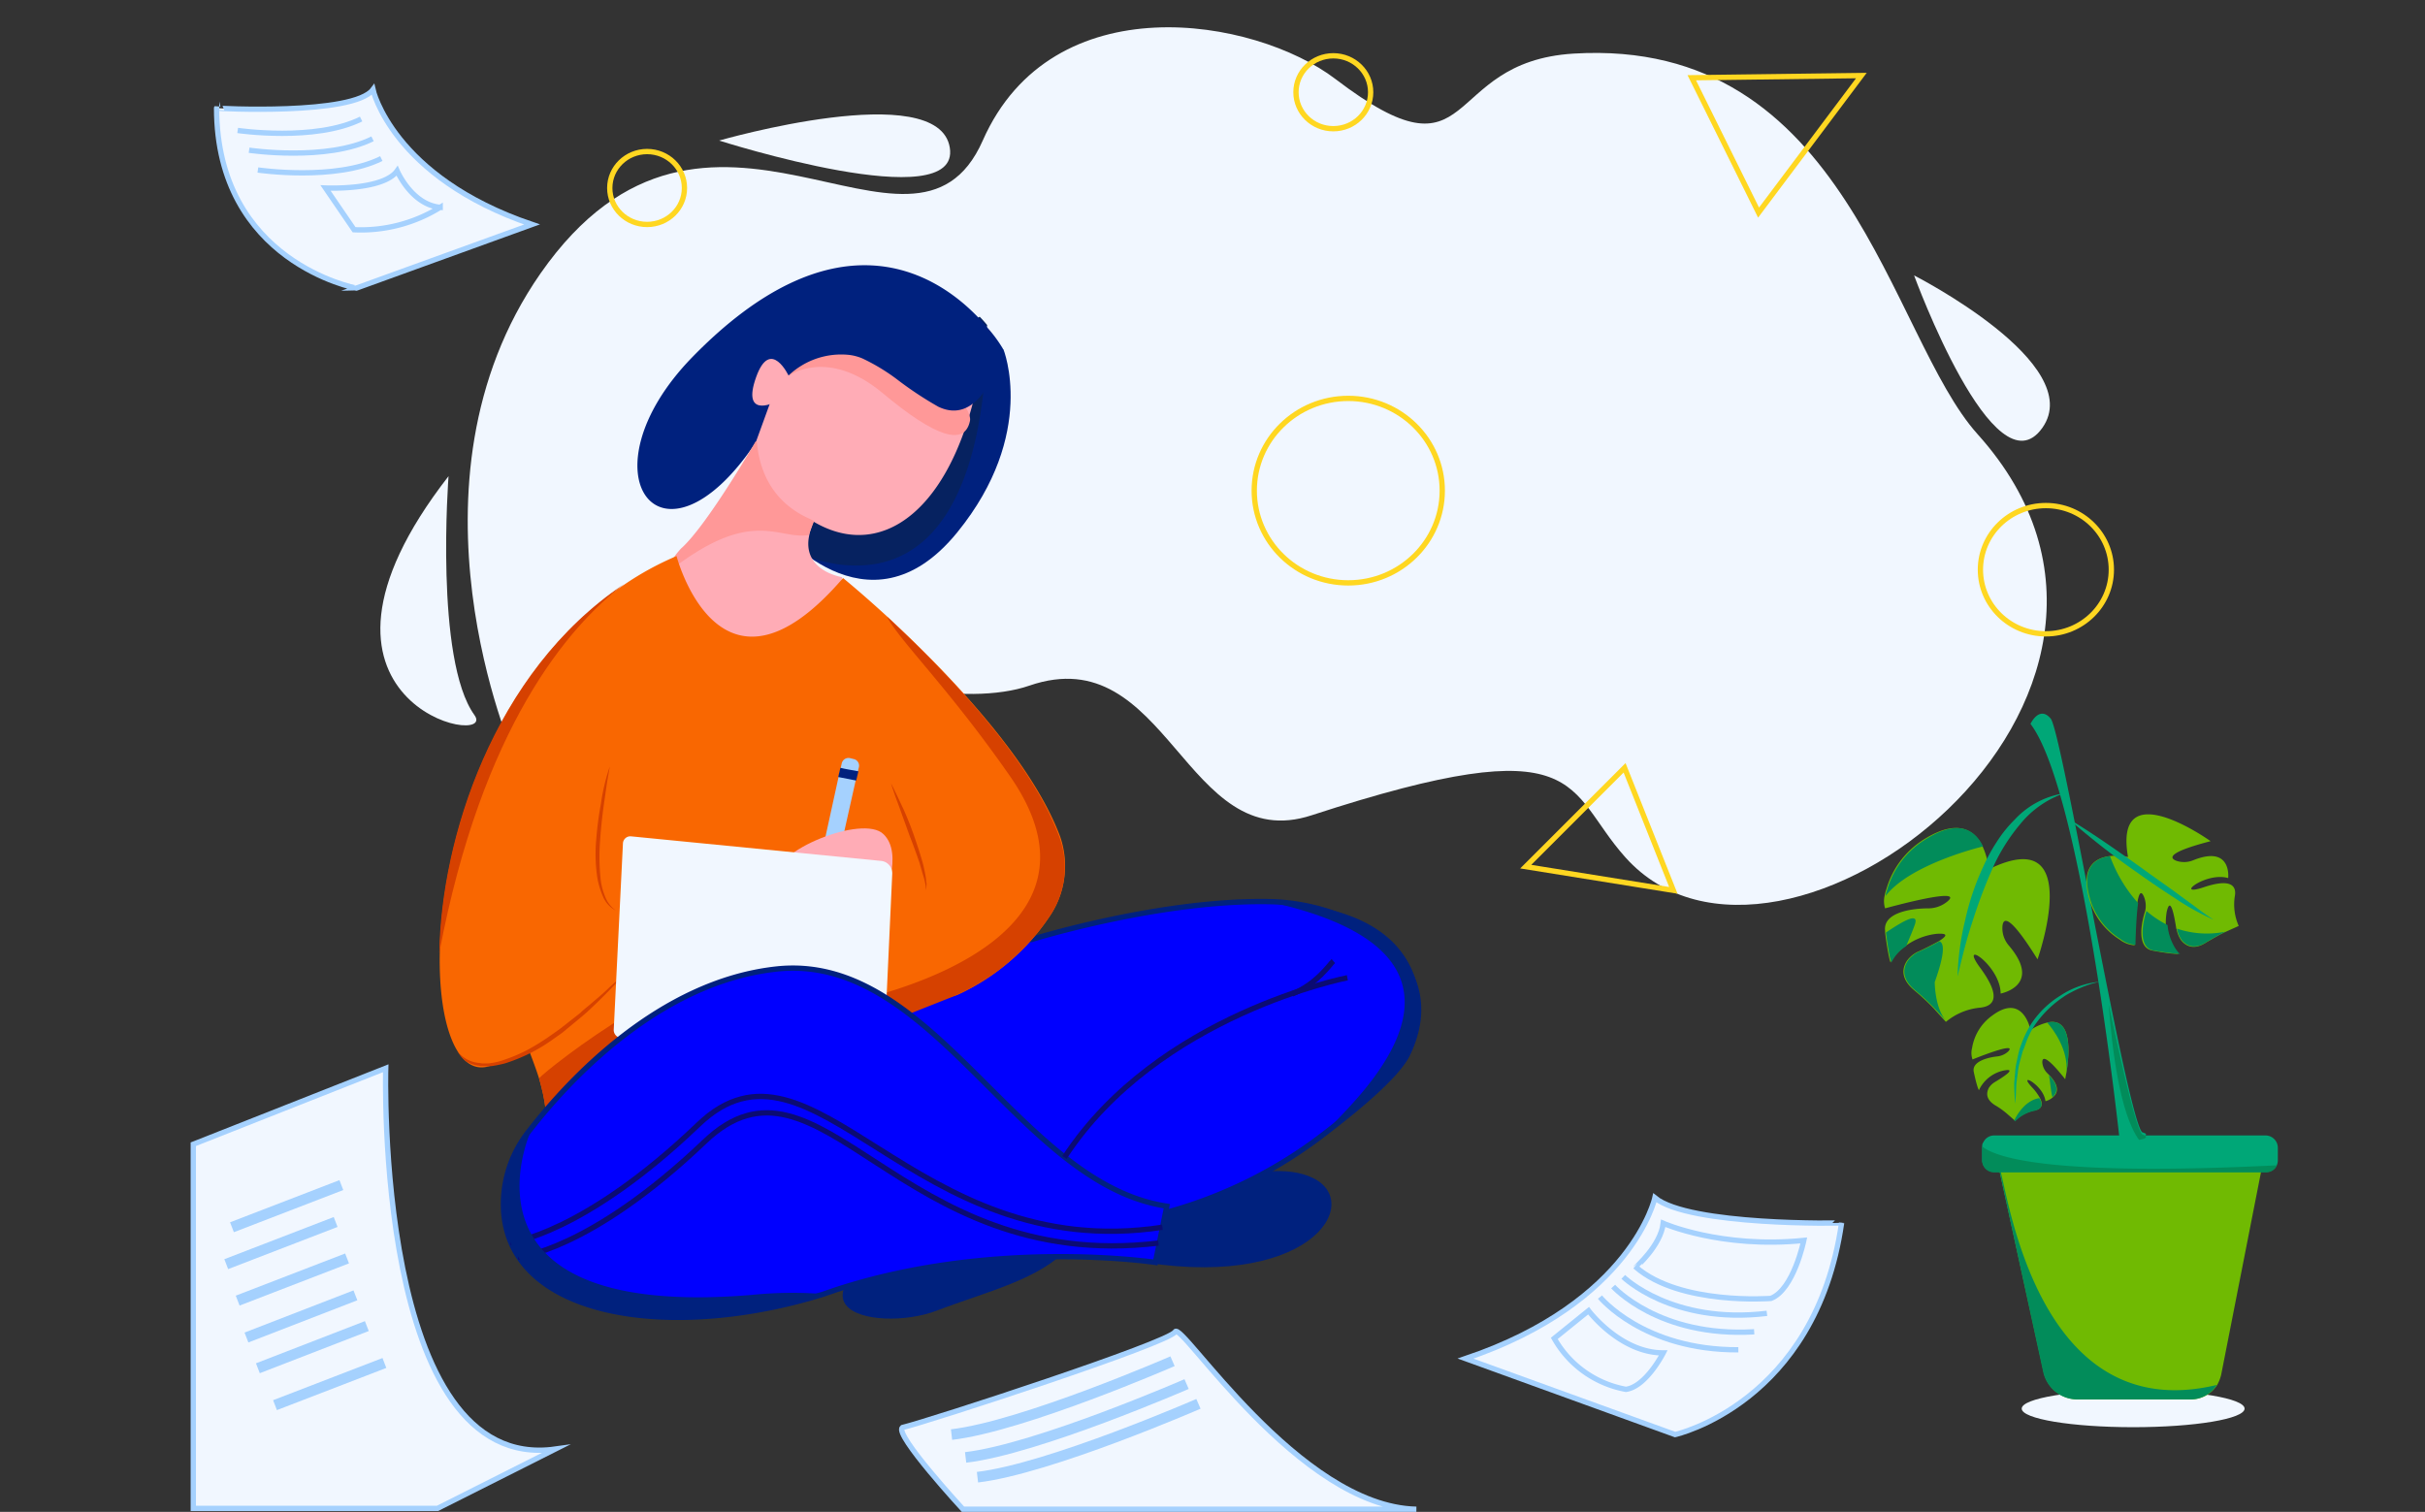 <svg xmlns="http://www.w3.org/2000/svg" width="457" height="284.966" viewBox="0 0 457 284.966">
  <rect x="0" y="0" width="457" height="284.966" fill="#333333" stroke="none"/>
  <g id="use_case_illustration_5" data-name="use case illustration 5" transform="translate(-214 -2731)">
    <g id="use_case_4" transform="translate(214.5 2731.5)">
      <g id="Layer_3" transform="translate(35.928 4.643)">
        <path id="Path_1514" data-name="Path 1514" d="M114.687,142.968s-22.6-51.164,4.967-90.82C151.2,6.861,189.943,56.7,203.024,27.062S254.188,3.8,269.5,15.471c27.155,20.7,19.456-3.229,44.872-4.8C366.2,7.523,373.819,63.9,390.543,82.448c44.541,49.591-37.338,112.18-66.4,79.727-11.508-12.832-7.12-24.92-59.112-7.948-23.926,7.865-27.072-33.447-53.234-24.423-11.425,3.974-36.262.58-39.491-12.667C169.08,103.974,114.687,142.968,114.687,142.968Z" transform="translate(-54.251 -5.712)" fill="#f1f7ff"/>
        <path id="Path_1515" data-name="Path 1515" d="M152.111,232.251s-3.312,2.815-7.7,6.375a190.663,190.663,0,0,1-17.055,12.584c-4.471,2.815-7.368,3.808-6.126.745a4.667,4.667,0,0,0,.331-.993c.911-3.229.248-7.2-.911-11.177-.58-1.821-1.242-3.56-1.9-5.3a78.712,78.712,0,0,0-5.547-10.763l4.885-9.024,20.284,10.432Z" transform="translate(-55.495 -41.679)" fill="#f96701"/>
        <path id="Path_1516" data-name="Path 1516" d="M261.994,272.476s19.207-9.852,28.976-5.05-.993,21.774-34.606,15.4C256.364,282.825,251.48,273.883,261.994,272.476Z" transform="translate(-79.939 -50.526)" fill="#00217e"/>
        <path id="Path_1517" data-name="Path 1517" d="M175.649,112.111s17.386,22.188,34.358,1.325c15.151-18.628,8.693-34.523,8.693-34.523S165.88,72.206,175.649,112.111Z" transform="translate(-66.036 -18.237)" fill="#00217e"/>
        <path id="Path_1518" data-name="Path 1518" d="M215.967,77.23c-.083,2.484-.248,5.547-.58,8.859-1.656,14.405-7.2,33.447-25.416,32.371a21.538,21.538,0,0,1-3.229-.414c-11.094-1.987-11.177-8.2-6.458-15.482,4.057-6.292,11.756-13.412,18.959-19.29,2.98-2.4,5.8-4.636,8.362-6.54,3.063-2.318,5.63-4.139,7.12-5.133.5.5.993,1.076,1.407,1.573A30,30,0,0,0,215.967,77.23Z" transform="translate(-66.531 -17.051)" fill="#062260"/>
        <path id="Path_1519" data-name="Path 1519" d="M183.538,75.327a14.731,14.731,0,0,0-11.922,10.514C169.96,91.8,169.96,100,177.577,107.2c14.074,13.329,30.053,4.553,35.682-22.85C202.745,75.906,191.4,74.085,183.538,75.327Z" transform="translate(-65.397 -17.632)" fill="#ffacb6"/>
        <path id="Path_1520" data-name="Path 1520" d="M179.1,83.393s7.286-5.3,17.551,3.229c10.183,8.527,15.564,10.1,16.558,5.3C214.12,87.119,188.869,63.772,179.1,83.393Z" transform="translate(-66.837 -17.75)" fill="#ff9898"/>
        <path id="Path_1521" data-name="Path 1521" d="M213.48,75.627a25.807,25.807,0,0,1-3.808,8.445c-1.987,2.566-4.719,4.222-8.362,2.484a67.343,67.343,0,0,1-7.865-5.216,37.115,37.115,0,0,0-6.458-3.891,9.22,9.22,0,0,0-2.484-.662,14.384,14.384,0,0,0-14.985,9.272l-2.649,7.286c-17.883,26.576-33.2,5.713-11.922-16.144,26.41-27.072,45.2-16.558,53.9-7.451.5.5.993,1.076,1.407,1.573A26.158,26.158,0,0,1,213.48,75.627Z" transform="translate(-60.899 -15.035)" fill="#00217e"/>
        <path id="Path_1522" data-name="Path 1522" d="M177.662,84.514s-3.477-7.534-6.209.166,3.312,4.8,3.312,4.8Z" transform="translate(-65.399 -18.706)" fill="#ffacb6"/>
        <path id="Path_1523" data-name="Path 1523" d="M183.6,125.6s-4.305,27.652-24.34,27.652c-16.061,0-13.081-18.628-8.941-28.066a16.773,16.773,0,0,1,2.98-4.885c4.885-4.222,14.074-20.2,14.074-20.2a.641.641,0,0,1,.248.083c2.07.414,16.972,3.891,11.425,13.495-.248.5-.5.911-.745,1.325a10.56,10.56,0,0,0-.911,2.732C175.984,124.44,183.6,125.6,183.6,125.6Z" transform="translate(-61.32 -21.956)" fill="#ffacb6"/>
        <path id="Path_1524" data-name="Path 1524" d="M178.966,114.985a4.881,4.881,0,0,1-.662-.331c-7.865-3.394-9.769-10.183-10.1-14.571a.363.363,0,0,1-.248-.083s-9.19,15.9-14.074,20.2a14.247,14.247,0,0,0-2.98,4.885c16.227-13.081,21.194-6.458,27.072-7.451Z" transform="translate(-61.984 -21.939)" fill="#ff9898"/>
        <path id="Path_1525" data-name="Path 1525" d="M226.9,265.8s12.667,8.445,7.12,14.571-15.233,8.279-25,12c-11.508,4.388-35.186-.5,3.808-19.7Z" transform="translate(-68.939 -50.473)" fill="#00217e"/>
        <path id="Path_1526" data-name="Path 1526" d="M299.227,233.522c-1.739,3.56-7.782,8.941-15.564,14.9a85.534,85.534,0,0,1-42.8,17.386c-38.994,4.222-62.837-47.273-12.5-53.9,0,0,24.754-7.7,45.534-7.12C289.872,205.373,307.424,216.467,299.227,233.522Z" transform="translate(-70.396 -39.969)" fill="blue" stroke="#00217e" stroke-miterlimit="10" stroke-width="1"/>
        <path id="Path_1527" data-name="Path 1527" d="M214.924,193.408a41.87,41.87,0,0,1-17.8,15.4l-3.229.993-36.841,11.673c-11.425,3.643-23.678,1.987-34.275-3.726-2.815-1.49-6.623,2.566-14.074,4.553-5.8,1.573-9.355-7.782-9.107-21.36h0c.331-21.277,10.018-52.82,34.772-69.461a56.39,56.39,0,0,1,9.852-5.381s8.113,31.212,31.377,4.139c0,0,3.477,2.815,8.527,7.451,10.183,9.438,26.741,26.244,32.371,41.229A16.98,16.98,0,0,1,214.924,193.408Z" transform="translate(-53.152 -26.431)" fill="#f96701"/>
        <path id="Path_1528" data-name="Path 1528" d="M230.507,195.783a41.87,41.87,0,0,1-17.8,15.4l-12.75,5.05c-2.235-2.649-10.6-.911-9.769-3.229,0,0,55.718-9.6,32.454-43.051-11.508-16.558-20.863-25.582-23.181-30.053,10.183,9.438,26.741,26.244,32.371,41.229A16.4,16.4,0,0,1,230.507,195.783Z" transform="translate(-68.735 -28.806)" fill="#d64100"/>
        <path id="Path_1529" data-name="Path 1529" d="M123.111,252.1c.911-3.229.248-7.2-.911-11.177,1.573-1.821,30.384-24.506,40.07-18.628C172.536,228.425,124.932,252.6,123.111,252.1Z" transform="translate(-57.044 -42.82)" fill="#d64100"/>
        <g id="Group_307" data-name="Group 307" transform="translate(109.979 137.716)">
          <path id="Path_1530" data-name="Path 1530" d="M187.448,194.694l-.662-.166a1.271,1.271,0,0,1-.993-1.573L189.6,175.57l.414-1.739.166-.745a1.308,1.308,0,0,1,1.573-.993l.662.166a1.271,1.271,0,0,1,.993,1.573l-.166.662-.414,1.739-3.891,17.386A1.168,1.168,0,0,1,187.448,194.694Z" transform="translate(-177.962 -172.056)" fill="#a5d1fe"/>
          <path id="Path_1531" data-name="Path 1531" d="M196.342,201.594s3.974-8.693.083-12.418c-3.891-3.808-21.111,3.312-20.035,7.948C177.549,201.677,196.342,201.594,196.342,201.594Z" transform="translate(-176.342 -174.816)" fill="#ffacb6"/>
          <path id="Path_1532" data-name="Path 1532" d="M190.3,176.039l3.394.662.414-1.739c-1.242-.248-2.484-.414-3.394-.662Z" transform="translate(-178.744 -172.442)" fill="#00217e"/>
        </g>
        <g id="Group_310" data-name="Group 310" transform="translate(49.757 139.326)">
          <g id="Group_308" data-name="Group 308" transform="translate(0 38.332)">
            <path id="Path_1533" data-name="Path 1533" d="M103.6,235.616a5.778,5.778,0,0,0,4.139,2.235c.166,0,.414.083.58.083h.58a5.091,5.091,0,0,0,1.159-.083,11.873,11.873,0,0,0,2.318-.58,30.21,30.21,0,0,0,4.471-1.9,42.932,42.932,0,0,0,4.139-2.566l1.987-1.407,1.9-1.49,1.9-1.49c.58-.58,1.242-1.076,1.821-1.573,1.242-1.076,2.484-2.07,3.643-3.229,1.242-1.076,2.4-2.235,3.643-3.312-2.235,2.4-4.471,4.8-6.872,7.037-.58.58-1.242,1.159-1.821,1.656l-1.9,1.573-1.9,1.573-1.987,1.407a31.622,31.622,0,0,1-8.859,4.388,21.961,21.961,0,0,1-2.484.5,6.224,6.224,0,0,1-1.242,0h-.662c-.248,0-.414-.083-.662-.083a6.9,6.9,0,0,1-1.242-.331,7.569,7.569,0,0,1-1.159-.58A8.365,8.365,0,0,1,103.6,235.616Z" transform="translate(-103.6 -220.3)" fill="#d64100"/>
          </g>
          <g id="Group_309" data-name="Group 309" transform="translate(26.058)">
            <path id="Path_1534" data-name="Path 1534" d="M137.745,174c-.166,1.159-.414,2.318-.58,3.477l-.5,3.477c-.331,2.318-.58,4.636-.745,7.037a39.961,39.961,0,0,0,.083,7.037,11.984,11.984,0,0,0,.828,3.394,5.634,5.634,0,0,0,2.07,2.732,5.18,5.18,0,0,1-2.4-2.566,15.48,15.48,0,0,1-1.076-3.477,29.463,29.463,0,0,1-.248-7.12,65.371,65.371,0,0,1,.911-7.037A38.7,38.7,0,0,1,137.745,174Z" transform="translate(-135.075 -174)" fill="#d64100"/>
          </g>
        </g>
        <path id="Path_1535" data-name="Path 1535" d="M140.939,191.225,139.2,226.41a1.516,1.516,0,0,0,1.325,1.49l47.439,3.477a2.123,2.123,0,0,0,2.235-1.987l1.49-32.454a2.336,2.336,0,0,0-2.07-2.4l-47.19-4.636A1.4,1.4,0,0,0,140.939,191.225Z" transform="translate(-59.97 -37.411)" fill="#f1f7ff"/>
        <path id="Path_1536" data-name="Path 1536" d="M239.108,264.773l-2.153,10.6s-30.632-4.636-60.6,5.3c-.662.248-1.242.414-1.9.662-28.149,8.776-58.367,4.719-60.271-14.985a22.1,22.1,0,0,1,4.8-15.813h0c7.2-9.272,24.34-28.066,46.611-30.467C195.229,216.92,210.959,260.551,239.108,264.773Z" transform="translate(-55.646 -42.575)" fill="blue" stroke="#00217e" stroke-miterlimit="10" stroke-width="1"/>
        <path id="Path_1537" data-name="Path 1537" d="M115.7,276.672s13.826-1.573,35.434-22.27,40.07,26.576,87.426,19.373" transform="translate(-55.926 -47.602)" fill="none" stroke="#0b0b72" stroke-miterlimit="10" stroke-width="1"/>
        <path id="Path_1538" data-name="Path 1538" d="M117.4,280.048s13.495-1.076,35.186-21.774,36.262,25,85.522,19.124" transform="translate(-56.218 -48.246)" fill="none" stroke="#0b0b72" stroke-miterlimit="10" stroke-width="1"/>
        <path id="Path_1539" data-name="Path 1539" d="M295.117,222.1s-35.682,6.872-53.317,33.861" transform="translate(-77.628 -42.952)" fill="none" stroke="#0b0b72" stroke-miterlimit="10" stroke-width="1"/>
        <path id="Path_1540" data-name="Path 1540" d="M301.382,218.3c-.58.5-3.146,4.388-7.782,6.209" transform="translate(-86.543 -42.298)" fill="none" stroke="#0b0b72" stroke-miterlimit="10" stroke-width="1"/>
        <path id="Path_1541" data-name="Path 1541" d="M204.873,320.728c5.381-1.325,50.336-15.978,51.413-18.048,1.076-2.153,23.264,32.95,45.452,33.447H216.3S203.3,322.053,204.873,320.728Z" transform="translate(-71.25 -56.804)" fill="#f1f7ff" stroke="#a5d1fe" stroke-miterlimit="10" stroke-width="1"/>
        <path id="Path_1542" data-name="Path 1542" d="M368.782,272.2s-4.305,19.7-35.682,30.3l39.491,14.323s26.493-5.878,31.377-39.9C403.968,277,375.24,277.5,368.782,272.2Z" transform="translate(-93.341 -51.575)" fill="#f1f7ff" stroke="#a5d1fe" stroke-miterlimit="10" stroke-width="1"/>
        <path id="Path_1543" data-name="Path 1543" d="M79.762,242.7s-2.153,76.581,31.957,71.779L89.531,325.655H43.5V257.023Z" transform="translate(-43.5 -46.498)" fill="#f1f7ff" stroke="#a5d1fe" stroke-miterlimit="10" stroke-width="1"/>
        <path id="Path_1544" data-name="Path 1544" d="M78.273,19.9s3.643,16.475,29.97,25.416l-33.116,12S48.8,52.436,48.8,23.377C48.717,23.46,74.63,24.785,78.273,19.9Z" transform="translate(-44.412 -8.154)" fill="#f1f7ff" stroke="#a5d1fe" stroke-miterlimit="10" stroke-width="1"/>
        <path id="Path_1545" data-name="Path 1545" d="M50.4,267.648c.58-1.076,22.188-7.948,22.188-7.948" transform="translate(-44.688 -49.423)" fill="#f1f7ff"/>
        <line id="Line_101" data-name="Line 101" x1="20.615" y2="7.948" transform="translate(7.286 218.224)" fill="none" stroke="#a5d1fe" stroke-miterlimit="10" stroke-width="2"/>
        <line id="Line_102" data-name="Line 102" x1="20.615" y2="7.948" transform="translate(6.209 225.179)" fill="none" stroke="#a5d1fe" stroke-miterlimit="10" stroke-width="2"/>
        <line id="Line_103" data-name="Line 103" x1="20.615" y2="7.948" transform="translate(8.362 232.05)" fill="none" stroke="#a5d1fe" stroke-miterlimit="10" stroke-width="2"/>
        <line id="Line_104" data-name="Line 104" x1="20.532" y2="7.948" transform="translate(10.018 239.005)" fill="none" stroke="#a5d1fe" stroke-miterlimit="10" stroke-width="2"/>
        <line id="Line_105" data-name="Line 105" x1="20.532" y2="7.948" transform="translate(12.17 244.8)" fill="none" stroke="#a5d1fe" stroke-miterlimit="10" stroke-width="2"/>
        <line id="Line_106" data-name="Line 106" x1="20.615" y2="7.948" transform="translate(15.399 251.754)" fill="none" stroke="#a5d1fe" stroke-miterlimit="10" stroke-width="2"/>
        <g id="Group_311" data-name="Group 311" transform="translate(131.47 142.472)">
          <path id="Path_1546" data-name="Path 1546" d="M202.3,177.8c.828,1.573,1.573,3.229,2.318,4.8q1.118,2.484,1.987,4.967c.58,1.656,1.159,3.394,1.656,5.133.248.911.414,1.739.58,2.649.083.414.083.911.166,1.325A3.646,3.646,0,0,1,208.84,198a3.584,3.584,0,0,0-.083-1.325,10.3,10.3,0,0,0-.331-1.325c-.248-.828-.5-1.656-.745-2.566-.58-1.656-1.159-3.312-1.821-4.967l-1.821-5.05-.911-2.484C202.88,179.539,202.548,178.628,202.3,177.8Z" transform="translate(-202.3 -177.8)" fill="#d64100"/>
        </g>
        <path id="Path_1547" data-name="Path 1547" d="M53.6,28.753S68.171,30.905,76.864,26.6" transform="translate(-45.238 -9.307)" fill="none" stroke="#a5d1fe" stroke-miterlimit="10" stroke-width="1"/>
        <path id="Path_1548" data-name="Path 1548" d="M56.2,33.253S70.771,35.405,79.464,31.1" transform="translate(-45.686 -10.081)" fill="none" stroke="#a5d1fe" stroke-miterlimit="10" stroke-width="1"/>
        <path id="Path_1549" data-name="Path 1549" d="M58.2,37.753S72.771,39.905,81.464,35.6" transform="translate(-46.03 -10.856)" fill="none" stroke="#a5d1fe" stroke-miterlimit="10" stroke-width="1"/>
        <path id="Path_1550" data-name="Path 1550" d="M73.6,41.629s10.845.5,13.495-3.229c0,0,2.732,6.375,8.113,6.872a28.335,28.335,0,0,1-16.227,4.222Z" transform="translate(-48.68 -11.337)" fill="none" stroke="#a5d1fe" stroke-miterlimit="10" stroke-width="1"/>
        <path id="Path_1551" data-name="Path 1551" d="M257.743,309.4s-28.149,12.253-41.643,13.826" transform="translate(-73.205 -57.977)" fill="none" stroke="#a5d1fe" stroke-miterlimit="10" stroke-width="2"/>
        <path id="Path_1552" data-name="Path 1552" d="M260.943,314.6s-28.149,12.253-41.643,13.826" transform="translate(-73.755 -58.872)" fill="none" stroke="#a5d1fe" stroke-miterlimit="10" stroke-width="2"/>
        <path id="Path_1553" data-name="Path 1553" d="M263.643,319.1S235.495,331.353,222,332.926" transform="translate(-74.22 -59.646)" fill="none" stroke="#a5d1fe" stroke-miterlimit="10" stroke-width="2"/>
        <path id="Path_1554" data-name="Path 1554" d="M377.033,278s10.845,4.8,26.493,3.229c0,0-1.9,9.272-6.209,10.928,0,0-17.055,1.325-25.417-5.878C371.9,286.2,376.536,282.222,377.033,278Z" transform="translate(-100.018 -52.573)" fill="none" stroke="#a5d1fe" stroke-miterlimit="10" stroke-width="1"/>
        <path id="Path_1555" data-name="Path 1555" d="M369,290.2s9.19,9.024,27.072,6.872" transform="translate(-99.519 -54.673)" fill="none" stroke="#a5d1fe" stroke-miterlimit="10" stroke-width="1"/>
        <path id="Path_1556" data-name="Path 1556" d="M366.7,292.4s8.61,9.6,26.576,8.527" transform="translate(-99.123 -55.051)" fill="none" stroke="#a5d1fe" stroke-miterlimit="10" stroke-width="1"/>
        <path id="Path_1557" data-name="Path 1557" d="M363.7,294.8s8.113,10.018,26.079,9.935" transform="translate(-98.607 -55.464)" fill="none" stroke="#a5d1fe" stroke-miterlimit="10" stroke-width="1"/>
        <path id="Path_1558" data-name="Path 1558" d="M361.1,298.5" transform="translate(-98.159 -56.101)" fill="#f1f7ff" stroke="#a5d1fe" stroke-miterlimit="10" stroke-width="1"/>
        <path id="Path_1559" data-name="Path 1559" d="M359.758,297.9s5.961,7.948,14.074,7.948c0,0-3.229,6.375-7.037,6.872a19.5,19.5,0,0,1-13.495-9.6Z" transform="translate(-96.817 -55.998)" fill="#f1f7ff" stroke="#a5d1fe" stroke-miterlimit="10" stroke-width="1"/>
        <path id="Path_1560" data-name="Path 1560" d="M435.2,62.2s15.151,41.478,24.175,28.728C467.9,78.841,435.2,62.2,435.2,62.2Z" transform="translate(-110.912 -15.433)" fill="#f1f7ff"/>
        <path id="Path_1561" data-name="Path 1561" d="M98.929,107.9s-2.649,34.606,4.885,45.038C108.45,159.4,65.482,150.951,98.929,107.9Z" transform="translate(-50.828 -23.298)" fill="#f1f7ff"/>
        <path id="Path_1562" data-name="Path 1562" d="M163.2,30.476s45.617,14.571,43.465,1.325S163.2,30.476,163.2,30.476Z" transform="translate(-64.101 -9.126)" fill="#f1f7ff"/>
        <ellipse id="Ellipse_122" data-name="Ellipse 122" cx="7.037" cy="6.872" rx="7.037" ry="6.872" transform="translate(207.803 5.372)" fill="none" stroke="#ffd721" stroke-miterlimit="10" stroke-width="1"/>
        <ellipse id="Ellipse_123" data-name="Ellipse 123" cx="12.336" cy="12.087" rx="12.336" ry="12.087" transform="translate(336.789 90.148)" fill="none" stroke="#ffd721" stroke-miterlimit="10" stroke-width="1"/>
        <ellipse id="Ellipse_124" data-name="Ellipse 124" cx="21" cy="3.5" rx="21" ry="3.5" transform="translate(344.572 256.857)" fill="#f1f7ff"/>
        <ellipse id="Ellipse_125" data-name="Ellipse 125" cx="17.717" cy="17.386" rx="17.717" ry="17.386" transform="translate(199.938 69.948)" fill="none" stroke="#ffd721" stroke-miterlimit="10" stroke-width="1"/>
        <path id="Path_1563" data-name="Path 1563" d="M365.428,174.3,346.8,192.928l27.817,4.471Z" transform="translate(-95.698 -34.726)" fill="none" stroke="#ffd721" stroke-miterlimit="10" stroke-width="1"/>
        <path id="Path_1564" data-name="Path 1564" d="M384.6,17.114,397.184,42.53,416.557,16.7Z" transform="translate(-102.204 -7.603)" fill="none" stroke="#ffd721" stroke-miterlimit="10" stroke-width="1"/>
        <ellipse id="Ellipse_126" data-name="Ellipse 126" cx="7.037" cy="6.872" rx="7.037" ry="6.872" transform="translate(78.485 23.42)" fill="none" stroke="#ffd721" stroke-miterlimit="10" stroke-width="1"/>
        <path id="Path_1565" data-name="Path 1565" d="M134.272,132.5c-10.514,8.031-26.741,26.989-34.772,69.461C99.831,180.766,109.518,149.141,134.272,132.5Z" transform="translate(-53.138 -27.532)" fill="#d64100"/>
        <path id="Path_1566" data-name="Path 1566" d="M174.349,287.7c-28.149,8.776-58.367,4.719-60.271-14.985a22.1,22.1,0,0,1,4.8-15.813h0a.628.628,0,0,1,.331.166s-16.227,35.6,41.643,30.8A74.773,74.773,0,0,1,174.349,287.7Z" transform="translate(-55.628 -48.942)" fill="#00217e"/>
        <path id="Path_1567" data-name="Path 1567" d="M312.564,236.709c-3.56,4.388-8.445,8.031-13.495,11.839-.248-1.49,39.739-32.288-9.769-43.547,12.336.331,22.85,4.057,26.493,13.495A18.291,18.291,0,0,1,312.564,236.709Z" transform="translate(-85.803 -40.01)" fill="#00217e"/>
      </g>
      <g id="pot" transform="translate(-0.5 -0.5)">
        <g id="Group_313" data-name="Group 313" transform="translate(382.655 134.514)">
          <g id="Group_312" data-name="Group 312" transform="translate(5.216 13.431)">
            <path id="Path_1568" data-name="Path 1568" d="M468,178.2" transform="translate(-468 -178.2)" fill="none"/>
          </g>
          <path id="Path_1569" data-name="Path 1569" d="M482.149,241.888a32.15,32.15,0,0,1-3.643.5S471.469,176.733,461.7,163.9c0,0,1.656-3.56,3.808-.993,1.325,1.573,6.458,29.887,10.928,51.992,2.815,14.074,5.381,25.582,6.375,26C484.053,241.226,483.391,241.64,482.149,241.888Z" transform="translate(-461.7 -161.977)" fill="#00a777"/>
        </g>
        <path id="Path_1570" data-name="Path 1570" d="M450.664,206.71a5,5,0,0,0,1.242,3.477c6.375,7.534-1.573,9.024-1.573,9.024,0-5.3-8.113-10.6-3.808-4.8,4.305,5.878,2.153,7.2,0,7.451a11.713,11.713,0,0,0-6.458,2.649h-.083l-2.318-2.566a45.475,45.475,0,0,0-3.56-3.312c-2.815-2.318-2.235-4.388-1.407-5.63a5.471,5.471,0,0,1,1.987-1.656c.994-.414,2.732-1.325,3.974-1.987,1.407-.911,2.07-1.573-.414-1.407a12.211,12.211,0,0,0-5.878,2.318h0a7.759,7.759,0,0,0-2.732,2.98c0,.5-.5-.993-1.076-5.547v-.331c-.414-3.56,5.3-4.222,8.113-4.222a5.649,5.649,0,0,0,3.56-1.242c3.808-3.063-11.673,1.242-11.673,1.242a4.562,4.562,0,0,1-.083-2.4h0a6.9,6.9,0,0,1,.331-1.242,16.443,16.443,0,0,1,7.617-9.686c6.209-3.643,9.107-1.159,10.514,1.656h0a13.567,13.567,0,0,1,1.159,4.305c18.379-9.024,9.19,16.972,9.19,16.972C451.823,203.978,450.746,204.889,450.664,206.71Z" transform="translate(-73.308 -31.941)" fill="#70ba02"/>
        <path id="Path_1571" data-name="Path 1571" d="M503.136,205.927l-2.566,1.159h0c-1.242.58-2.318,1.242-3.477,1.9-2.484,1.656-3.974.662-4.8-.331a5.559,5.559,0,0,1-.828-1.9.3.3,0,0,0-.083-.248c-.331-2.07-1.076-6.54-1.821-3.229a12.532,12.532,0,0,0-.166,2.484c.248,3.063,1.987,5.3,2.318,5.381.414.083-.993.166-4.885-.58-2.9-.58-2.07-5.05-1.407-7.2,0-.083.083-.166.083-.248a4.454,4.454,0,0,0-.248-2.732c-.58-1.325-.993-.414-1.242,1.325-.414,2.9-.5,7.865-.5,7.865a5.026,5.026,0,0,1-2.815-1.076,13.274,13.274,0,0,1-5.878-8.113c-1.407-5.712,1.407-7.286,3.974-7.617a10.323,10.323,0,0,1,3.477.166c-2.815-16.144,15.564-2.98,15.564-2.98-8.279,2.153-7.782,3.229-6.375,3.726a4.584,4.584,0,0,0,2.98-.083c7.451-3.063,6.706,3.312,6.706,3.312-4.222-1.242-10.349,3.643-4.636,1.739,5.63-1.9,6.209.083,5.878,1.739A9.968,9.968,0,0,0,503.136,205.927Z" transform="translate(-81.239 -31.406)" fill="#70ba02"/>
        <path id="Path_1572" data-name="Path 1572" d="M466.176,241.083h0c-.166.828-.248,1.325-.248,1.325-3.808-4.8-4.388-4.139-4.305-3.063a3.18,3.18,0,0,0,.911,1.9l.414.414h0c2.07,2.153,1.49,3.477.662,4.139a3.089,3.089,0,0,1-1.407.745c-.331-3.063-5.464-5.712-2.484-2.566a9.924,9.924,0,0,1,1.407,1.9c.911,1.656,0,2.235-.993,2.4a6.958,6.958,0,0,0-3.643,1.987l-.166-.166L455,248.948a14.827,14.827,0,0,0-2.318-1.656c-1.821-1.159-1.573-2.4-1.159-3.229a3.342,3.342,0,0,1,1.076-1.076c1.242-.745,4.471-2.732,1.821-2.235a6.7,6.7,0,0,0-4.719,3.643c0,.331-.414-.58-.993-3.312-.5-2.07,2.815-2.815,4.471-2.98a3.659,3.659,0,0,0,1.987-.911c1.987-2.07-6.706,1.49-6.706,1.49a3.666,3.666,0,0,1-.083-2.153,9.346,9.346,0,0,1,3.808-6.126c5.878-4.388,7.2,2.732,7.2,2.732a9.993,9.993,0,0,1,3.146-1.407C467.418,230.569,466.673,237.937,466.176,241.083Z" transform="translate(-76.732 -38.993)" fill="#70ba02"/>
        <path id="Path_1573" data-name="Path 1573" d="M504.533,261.6l-8.279,42.14a7.594,7.594,0,0,1-.745,1.9,5.807,5.807,0,0,1-4.967,2.732H469.264a6.575,6.575,0,0,1-6.458-5.133l-8.527-38.828-.58-2.815Z" transform="translate(-77.668 -44.608)" fill="#70ba02"/>
        <g id="Group_314" data-name="Group 314" transform="translate(389.692 154.238)">
          <path id="Path_1574" data-name="Path 1574" d="M470.2,185.8c4.8,2.9,9.355,6.126,13.909,9.355,2.235,1.656,4.553,3.229,6.789,4.885l3.394,2.484c1.076.828,2.235,1.656,3.394,2.4a48.128,48.128,0,0,1-7.286-4.057q-3.477-2.235-6.954-4.719A145.86,145.86,0,0,1,470.2,185.8Z" transform="translate(-470.2 -185.8)" fill="#00a777"/>
        </g>
        <path id="Path_1575" data-name="Path 1575" d="M506.418,260.235v2.484a2.449,2.449,0,0,1-.166.828,2.183,2.183,0,0,1-2.07,1.325H452.935a2.226,2.226,0,0,1-2.235-2.235v-2.649a1.156,1.156,0,0,1,.248-.745A2.212,2.212,0,0,1,452.935,258h51.247A2.338,2.338,0,0,1,506.418,260.235Z" transform="translate(-77.152 -43.988)" fill="#00a777"/>
        <g id="Group_315" data-name="Group 315" transform="translate(379.592 185.035)">
          <path id="Path_1576" data-name="Path 1576" d="M474.144,223a18.658,18.658,0,0,0-3.643,1.159,16.549,16.549,0,0,0-1.739.828,10.959,10.959,0,0,0-1.656.993,20.157,20.157,0,0,0-5.3,5.3,16.127,16.127,0,0,0-1.656,3.394l-.331.911a4.035,4.035,0,0,0-.331.911c-.166.58-.331,1.242-.5,1.821a13.013,13.013,0,0,0-.331,1.9l-.248,1.9c-.083,1.242-.083,2.566-.248,3.891-.083-1.325-.166-2.566-.166-3.891l.166-1.9a13.256,13.256,0,0,1,.248-1.9c.166-.662.248-1.242.414-1.9.083-.331.166-.662.248-.911l.331-.911a20.206,20.206,0,0,1,1.739-3.56,17.745,17.745,0,0,1,5.63-5.464A16.072,16.072,0,0,1,474.144,223Z" transform="translate(-458 -223)" fill="#00a777"/>
        </g>
        <g id="Group_316" data-name="Group 316" transform="translate(368.912 149.518)">
          <path id="Path_1577" data-name="Path 1577" d="M445.1,214.623a50.187,50.187,0,0,1,1.407-10.514,48.334,48.334,0,0,1,3.394-10.1,32.411,32.411,0,0,1,2.566-4.719,23.725,23.725,0,0,1,3.394-4.222,16,16,0,0,1,9.355-4.967,18.373,18.373,0,0,0-8.362,5.878,35.207,35.207,0,0,0-5.381,8.776,98.494,98.494,0,0,0-3.643,9.769C446.756,207.752,445.928,211.146,445.1,214.623Z" transform="translate(-445.1 -180.1)" fill="#00a777"/>
        </g>
        <path id="Path_1578" data-name="Path 1578" d="M495.547,306.229a5.807,5.807,0,0,1-4.967,2.732H469.3a6.575,6.575,0,0,1-6.458-5.133L454.4,265C455.642,264.5,459.7,314.839,495.547,306.229Z" transform="translate(-77.789 -45.192)" fill="#028c5a"/>
        <path id="Path_1579" data-name="Path 1579" d="M447.079,191.481c-.331.083-13.743,3.312-18.379,9.355a6.9,6.9,0,0,1,.331-1.242,16.443,16.443,0,0,1,7.617-9.686C442.774,186.183,445.755,188.667,447.079,191.481Z" transform="translate(-73.366 -31.945)" fill="#028c5a"/>
        <path id="Path_1580" data-name="Path 1580" d="M434.181,209.919c-.414,1.159-.993,2.484-1.573,3.891h0a7.759,7.759,0,0,0-2.732,2.98c0,.5-.5-.993-1.076-5.547C431.284,209.588,435.34,206.939,434.181,209.919Z" transform="translate(-73.383 -35.481)" fill="#028c5a"/>
        <path id="Path_1581" data-name="Path 1581" d="M440.944,228.868h0l-2.318-2.484a45.474,45.474,0,0,0-3.56-3.312c-2.815-2.318-2.235-4.388-1.407-5.63a5.471,5.471,0,0,1,1.987-1.656c.993-.414,2.732-1.325,3.974-1.987.911.414.993,2.318-.911,7.7C438.709,221.5,438.709,226.55,440.944,228.868Z" transform="translate(-74.102 -36.381)" fill="#028c5a"/>
        <path id="Path_1582" data-name="Path 1582" d="M469.143,241.63c.331-4.222-2.4-7.948-3.643-9.355C470.385,231.115,469.639,238.484,469.143,241.63Z" transform="translate(-79.699 -39.54)" fill="#028c5a"/>
        <path id="Path_1583" data-name="Path 1583" d="M466.562,248.439c-.331-1.159-.414-2.98-.662-4.139C467.97,246.37,467.39,247.694,466.562,248.439Z" transform="translate(-79.768 -41.63)" fill="#028c5a"/>
        <path id="Path_1584" data-name="Path 1584" d="M461.808,251.9a6.958,6.958,0,0,0-3.643,1.987l-.166-.166c.662-1.407,2.235-3.808,4.719-4.222C463.713,251.073,462.8,251.653,461.808,251.9Z" transform="translate(-78.409 -42.525)" fill="#028c5a"/>
        <path id="Path_1585" data-name="Path 1585" d="M478.9,194.4a26.883,26.883,0,0,0,5.3,8.859c-.414,2.9-.5,7.865-.5,7.865a5.026,5.026,0,0,1-2.815-1.076,13.274,13.274,0,0,1-5.878-8.113C473.524,196.3,476.338,194.731,478.9,194.4Z" transform="translate(-81.265 -33.043)" fill="#028c5a"/>
        <path id="Path_1586" data-name="Path 1586" d="M489.274,214.351c-2.9-.58-2.07-5.05-1.407-7.2,0-.083.083-.166.083-.248a19.543,19.543,0,0,0,3.974,2.649c.248,3.063,1.987,5.3,2.318,5.381S493.165,215.013,489.274,214.351Z" transform="translate(-83.438 -35.194)" fill="#028c5a"/>
        <path id="Path_1587" data-name="Path 1587" d="M504.19,211.48c-1.242.58-2.318,1.242-3.477,1.9-2.484,1.656-3.974.662-4.8-.331a5.559,5.559,0,0,1-.828-1.9A.3.3,0,0,0,495,210.9,17.6,17.6,0,0,0,504.19,211.48Z" transform="translate(-84.776 -35.882)" fill="#028c5a"/>
        <path id="Path_1588" data-name="Path 1588" d="M506.252,264.06a2.183,2.183,0,0,1-2.07,1.325H452.935a2.226,2.226,0,0,1-2.235-2.235V260.5C453.432,262.735,464.278,266.13,506.252,264.06Z" transform="translate(-77.152 -44.418)" fill="#028c5a"/>
        <path id="Path_1589" data-name="Path 1589" d="M485.212,253.682c-3.643-4.967-5.133-17.551-5.712-25.582,2.815,13.329,5.381,24.175,6.375,24.589C487.117,253.1,486.454,253.516,485.212,253.682Z" transform="translate(-82.109 -38.842)" fill="#028c5a"/>
        <rect id="Rectangle_844" data-name="Rectangle 844" width="457" height="284" fill="none"/>
      </g>
    </g>
  </g>
</svg>

